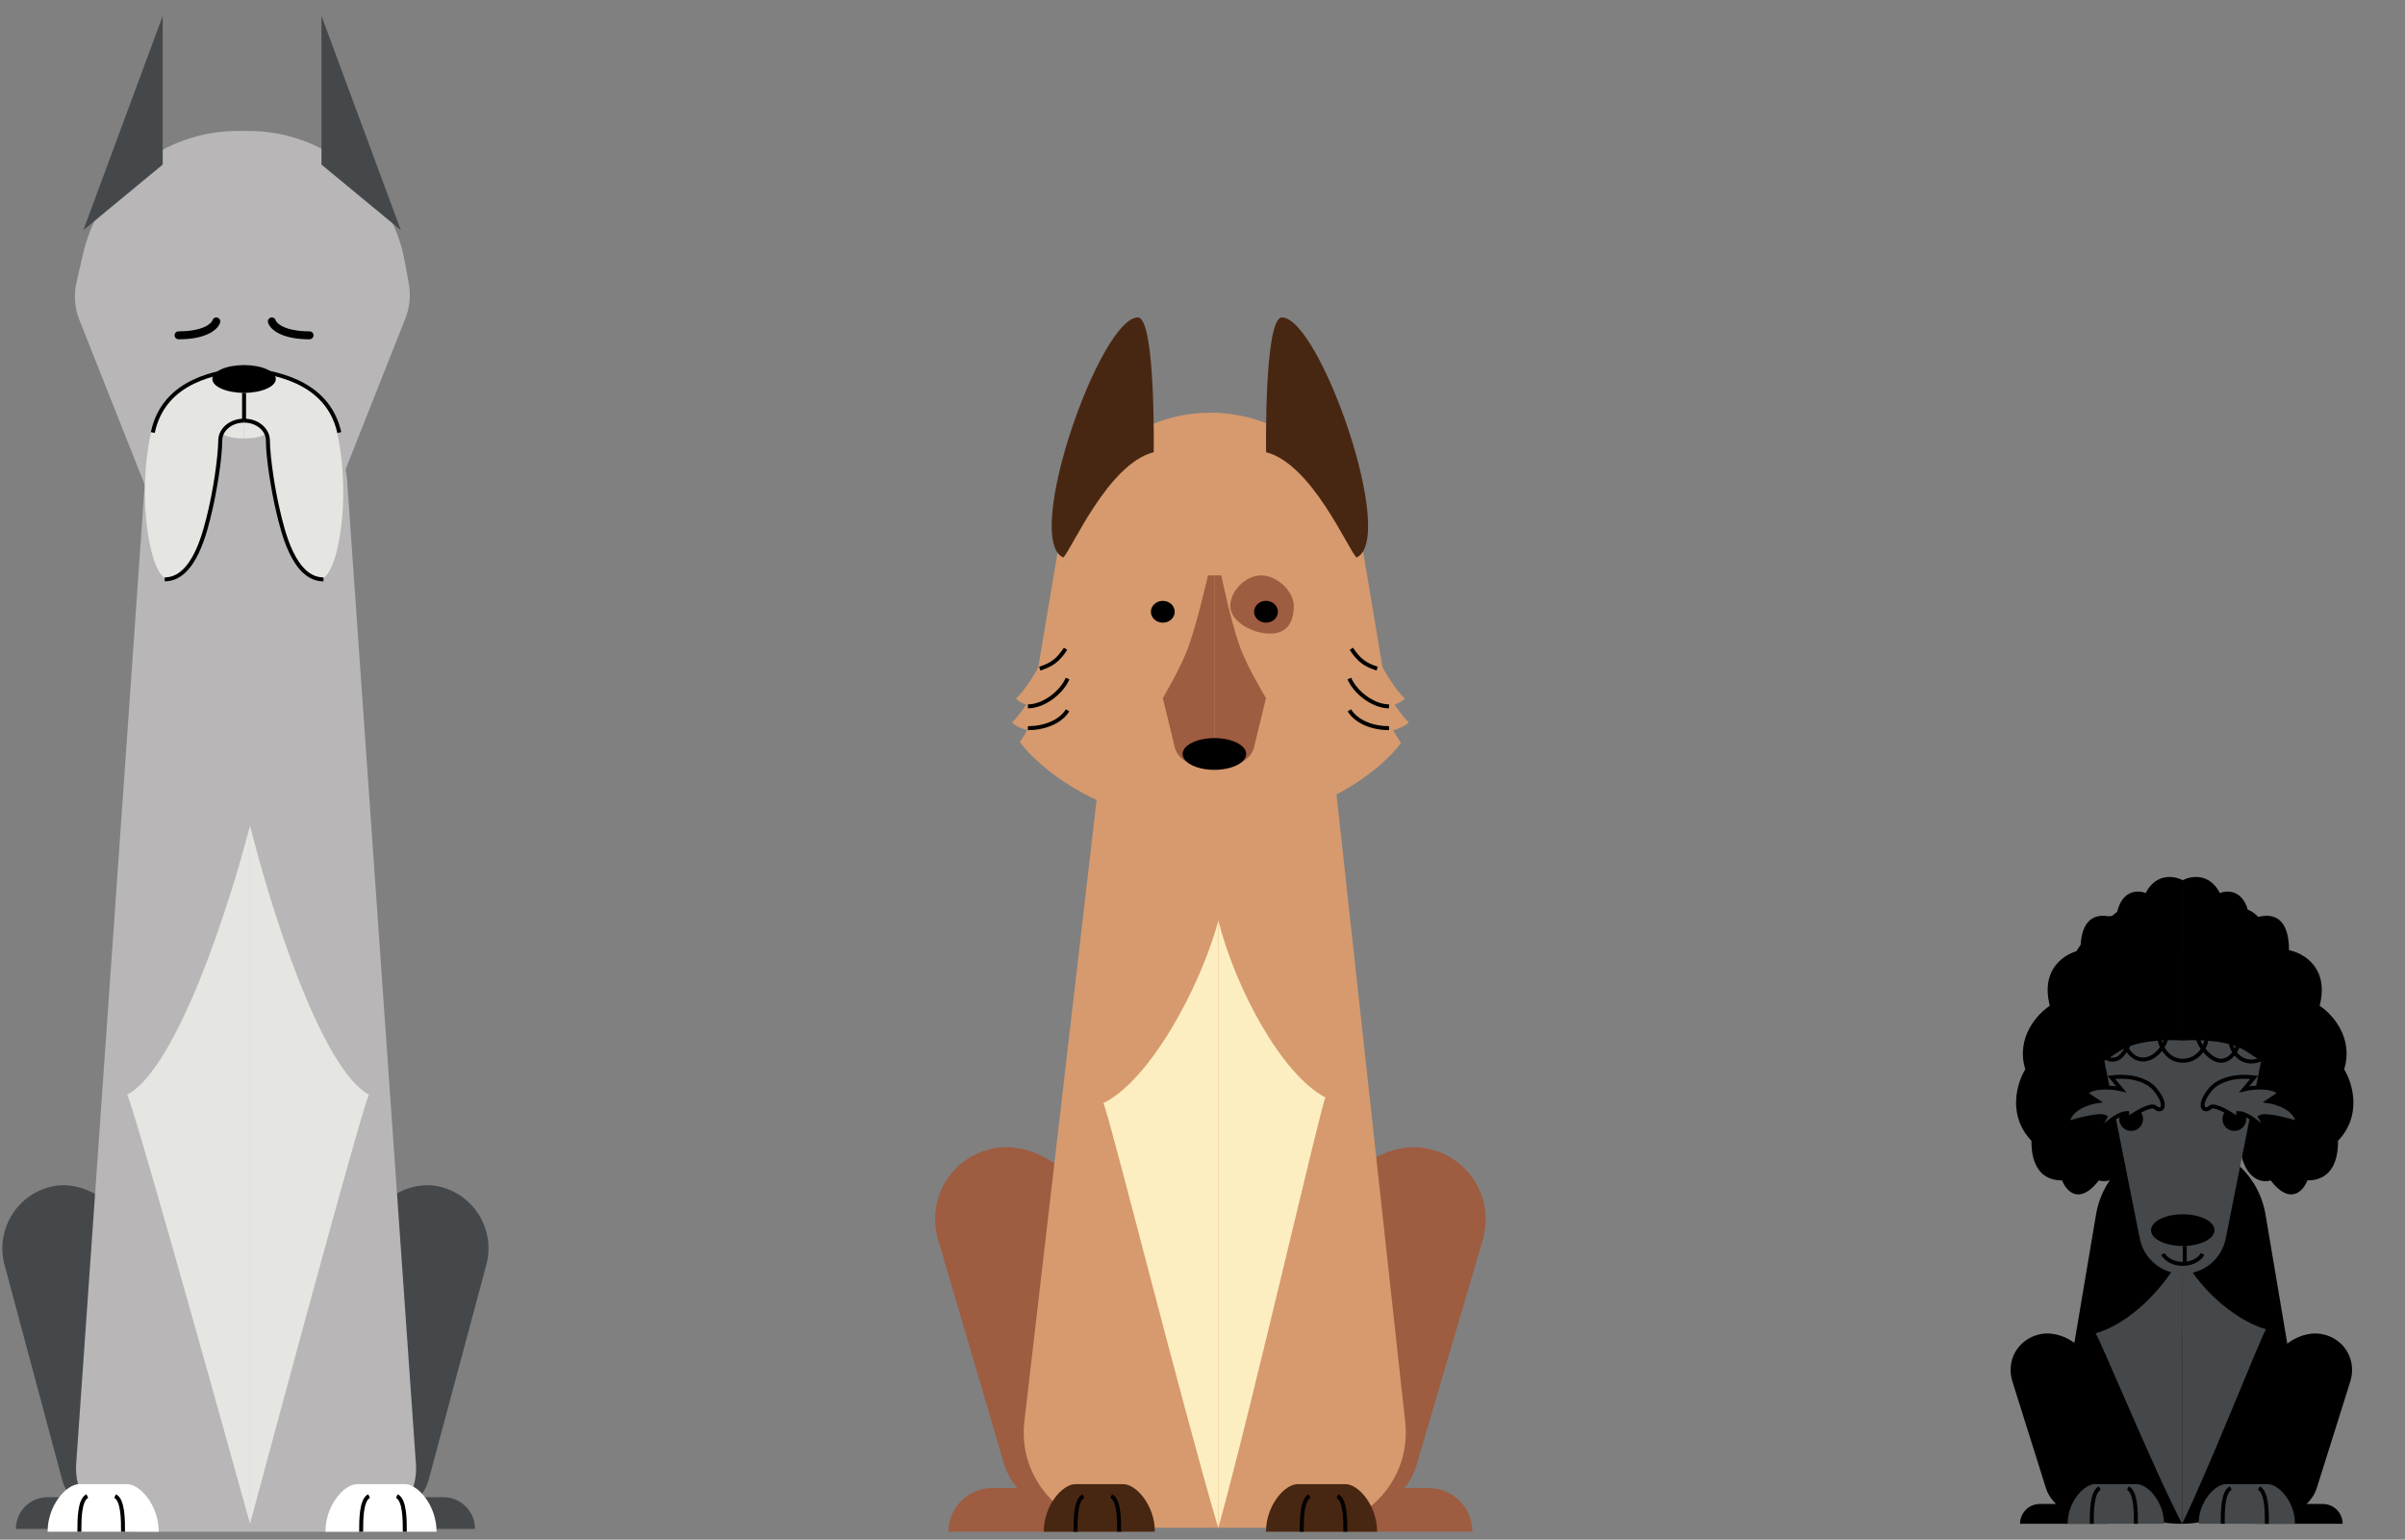 <svg width="606" height="388" viewBox="0 0 606 388" fill="none" xmlns="http://www.w3.org/2000/svg">
<rect x="0" y="0" width="606" height="388" fill="#808080" stroke="none"/>
<path d="M239 386C239 379.925 243.925 375 250 375H283V386H239V386Z" fill="#9E5C40"/>
<rect width="38.337" height="97.3" rx="19.169" transform="matrix(0.971 -0.237 0.282 0.959 231 294.096)" fill="#9E5C40"/>
<path d="M371 386C371 379.925 366.075 375 360 375H327V386H371V386Z" fill="#9E5C40"/>
<rect width="38.524" height="97.773" rx="19.262" transform="matrix(-0.971 -0.237 -0.282 0.959 379 294.14)" fill="#9E5C40"/>
<path d="M278.593 182.013C280.25 167.755 292.327 157 306.681 157V157C321.107 157 333.22 167.859 334.791 182.199L354.086 358.387C355.641 372.592 344.517 385 330.228 385H281.951C267.598 385 256.454 372.486 258.112 358.229L278.593 182.013Z" fill="#D69A6E"/>
<path d="M278 278C289.632 272.305 302.32 249.168 307 232V385.147C297.745 353.873 278.651 277.643 278 278Z" fill="#FCEEC0"/>
<path d="M334 276.579C323.011 270.809 311.421 249.394 307 232V385C315.744 353.314 333.385 276.217 334 276.579Z" fill="#FCEEC0"/>
<path d="M283 374H271C267.686 374 263 379.373 263 386H291C291 379.373 286.314 374 283 374Z" fill="#482712"/>
<path d="M271 386C271 383 271 378 273 377" stroke="black"/>
<path d="M282 386C282 383 282 378 280 377" stroke="black"/>
<path d="M339 374H327C323.686 374 319 379.373 319 386H347C347 379.373 342.314 374 339 374Z" fill="#482712"/>
<path d="M328 386C328 383 328 378 330 377" stroke="black"/>
<path d="M339 386C339 383 339 378 337 377" stroke="black"/>
<circle cx="305" cy="142.4" r="38.4" fill="#D69A6E"/>
<path d="M305 104V208C287.688 208 273.734 201.447 265 194.801C263.092 193.35 261.433 191.893 260.043 190.5C258.815 189.269 257.796 188.087 257 187L259 183.75L267 136.145L305 104Z" fill="#D69A6E"/>
<path d="M305 208C329.436 208 347.182 195.194 353 187.25L351 184L343 136.145L305 104V208Z" fill="#D69A6E"/>
<path d="M255 182C256.6 180.8 260.833 174.667 261.5 172C262 176 262.3 183.2 261.5 184C260.7 184.8 256.167 183.5 255 182Z" fill="#D69A6E"/>
<path d="M353.994 176C352.394 174.8 348.161 168.667 347.494 166C346.994 170 346.694 177.2 347.494 178C348.294 178.8 352.827 177.5 353.994 176Z" fill="#D69A6E"/>
<path d="M354.994 182C353.394 180.8 349.161 174.667 348.494 172C347.994 176 347.694 183.2 348.494 184C349.294 184.8 353.827 183.5 354.994 182Z" fill="#D69A6E"/>
<path d="M256 176C257.6 174.8 261.833 168.667 262.5 166C263 170 263.3 177.2 262.5 178C261.7 178.8 257.167 177.5 256 176Z" fill="#D69A6E"/>
<path d="M269 171C267.5 174.5 263 178 259 178" stroke="black"/>
<path d="M268.5 163.5C266.5 166.5 265 167.5 262 168.5" stroke="black"/>
<path d="M269 179C267.167 182 263 183.5 259 183.5" stroke="black"/>
<path d="M340 171C341.5 174.5 346 178 350 178" stroke="black"/>
<path d="M340.5 163.5C342.5 166.5 344 167.5 347 168.5" stroke="black"/>
<path d="M340 179C341.833 182 346 183.5 350 183.5" stroke="black"/>
<path d="M310 152.696C310 156.309 314.757 159.238 319.081 159.623C324.675 160.12 326 156.309 326 152.696C326 149.083 321.844 145 317.784 145C313.724 145 310 149.083 310 152.696Z" fill="#9E5C40"/>
<ellipse cx="293" cy="154.167" rx="3" ry="2.75" fill="black"/>
<ellipse cx="319" cy="154.167" rx="3" ry="2.75" fill="black"/>
<path d="M300.968 192.789C304.658 193.753 305.86 191.181 306 189.774V145H304.375C304.375 145 301.884 156.002 299.657 162.454C297.703 168.117 293 175.909 293 175.909L295.935 187.966C296.075 189.172 297.277 191.824 300.968 192.789Z" fill="#9E5C40"/>
<path d="M311.032 192.789C307.342 193.753 306.14 191.181 306 189.774V145H307.733C307.733 145 309.986 155.978 312.234 162.454C314.192 168.093 319 175.909 319 175.909L316.065 187.966C315.925 189.172 314.723 191.824 311.032 192.789Z" fill="#9E5C40"/>
<ellipse cx="306" cy="190" rx="8" ry="4" fill="black"/>
<path d="M286.709 80C291.209 80 290.709 113.957 290.709 113.957C279.224 116.849 270.077 138.37 267.928 140.5C257.591 135.873 277.209 80 286.709 80Z" fill="#482712"/>
<path d="M323.017 80C318.517 80 319.017 113.957 319.017 113.957C330.502 116.849 339.648 138.37 341.797 140.5C352.135 135.873 332.517 80 323.017 80Z" fill="#482712"/>
<path d="M4 385.282C4 380.864 7.582 377.282 12 377.282H40V385.282H4V385.282Z" fill="#45484B"/>
<rect x="-3" y="303.282" width="32" height="88" rx="16" transform="rotate(-15 -3 303.282)" fill="#45484B"/>
<path d="M119.686 385.282C119.686 380.864 116.104 377.282 111.686 377.282H83.686V385.282H119.686V385.282Z" fill="#45484B"/>
<rect width="32" height="88" rx="16" transform="matrix(-0.966 -0.259 -0.259 0.966 126.686 303.282)" fill="#45484B"/>
<path d="M36.55 120.883C37.137 112.501 44.108 106 52.511 106H71.489C79.892 106 86.863 112.501 87.45 120.883L104.802 368.883C105.45 378.137 98.118 386 88.841 386H35.159C25.882 386 18.55 378.137 19.198 368.883L36.55 120.883Z" fill="#B8B6B7"/>
<path d="M32 275.879C44.617 269.285 57.924 227.879 63 208V384C52.961 347.787 32.706 275.466 32 275.879Z" fill="#E5E5E2"/>
<path d="M93 275.879C80.79 269.285 67.912 227.879 63 208V384C72.715 347.787 92.317 275.466 93 275.879Z" fill="#E5E5E2"/>
<path d="M32 374H20C16.686 374 12 379.373 12 386H40C40 379.373 35.314 374 32 374Z" fill="white"/>
<path d="M20 386C20 383 20 378 22 377" stroke="black"/>
<path d="M31 386C31 383 31 378 29 377" stroke="black"/>
<path d="M102 374H90C86.686 374 82 379.373 82 386H110C110 379.373 105.314 374 102 374Z" fill="white"/>
<path d="M91 386C91 383 91 378 93 377" stroke="black"/>
<path d="M102 386C102 383 102 378 100 377" stroke="black"/>
<path d="M20.894 64.086C25.052 45.898 41.231 33 59.888 33H62.626C81.953 33 98.516 46.82 101.978 65.835L103.009 71.496C103.545 74.44 103.245 77.475 102.143 80.256L85.665 121.841C82.04 130.991 73.195 137 63.353 137H58.647C48.805 137 39.961 130.991 36.335 121.841L20 80.618C18.809 77.61 18.557 74.312 19.278 71.158L20.894 64.086Z" fill="#B8B6B7"/>
<path d="M21 58L41 4V41.476L21 58Z" fill="#45484B"/>
<path d="M101 58L81 4V41.476L101 58Z" fill="#45484B"/>
<path fill-rule="evenodd" clip-rule="evenodd" d="M54.775 80.038C55.306 80.19 55.613 80.744 55.462 81.275C55.188 82.231 54.241 83.286 52.616 84.085C50.96 84.899 48.508 85.5 45 85.5C44.448 85.5 44 85.052 44 84.5C44 83.948 44.448 83.5 45 83.5C48.292 83.5 50.423 82.934 51.734 82.29C53.076 81.63 53.478 80.936 53.538 80.725C53.69 80.194 54.244 79.887 54.775 80.038Z" fill="black"/>
<path fill-rule="evenodd" clip-rule="evenodd" d="M68.225 80.038C67.694 80.19 67.387 80.744 67.538 81.275C67.812 82.231 68.759 83.286 70.384 84.085C72.04 84.899 74.492 85.5 78 85.5C78.552 85.5 79 85.052 79 84.5C79 83.948 78.552 83.5 78 83.5C74.708 83.5 72.577 82.934 71.266 82.29C69.924 81.63 69.522 80.936 69.462 80.725C69.31 80.194 68.756 79.887 68.225 80.038Z" fill="black"/>
<path d="M38.011 109.183C40.967 95.558 54.902 93.72 61.5 93V110.479C57.587 110.479 56.732 109.663 55.5 109.183C54.18 110.863 54.232 146 42.492 146C38.011 146 34.316 126.215 38.011 109.183Z" fill="#E5E5E2"/>
<path d="M84.989 109.183C82.033 95.558 68.098 93.72 61.5 93V110.479C65.413 110.479 66.268 109.663 67.5 109.183C68.82 110.863 68.768 146 80.507 146C84.989 146 88.683 126.215 84.989 109.183Z" fill="#E5E5E2"/>
<path d="M61.5 93C55.177 93.709 41.333 95.575 38.5 109" stroke="black"/>
<path d="M61.5 99V106" stroke="black"/>
<path d="M55.5 111C55.5 108.239 58.186 106 61.5 106" stroke="black"/>
<path d="M67.5 111C67.5 108.239 64.814 106 61.5 106" stroke="black"/>
<path d="M61.5 93C68.242 93.709 82.48 95.575 85.5 109" stroke="black"/>
<path d="M55.5 111C55.5 115.73 54 124.243 53 128.5C51.784 133.677 49.026 146 41.5 146" stroke="black"/>
<path d="M67.5 111C67.5 115.73 69 124.243 70 128.5C71.216 133.677 73.974 146 81.5 146" stroke="black"/>
<ellipse cx="61.5" cy="95.5" rx="8" ry="3.5" fill="black"/>
<path d="M509 384C509 381.239 511.238 379 514 379H531V384H509V384Z" fill="black"/>
<rect width="20.223" height="48.48" rx="10.111" transform="matrix(0.975 -0.223 0.3 0.954 504.047 338.507)" fill="black"/>
<path d="M590.289 384C590.289 381.239 588.05 379 585.289 379H568.289V384H590.289V384Z" fill="black"/>
<rect width="20.223" height="48.48" rx="10.111" transform="matrix(-0.975 -0.223 -0.3 0.954 595.241 338.507)" fill="black"/>
<path d="M528.149 306.051C529.907 295.629 538.932 288 549.5 288V288C560.068 288 569.093 295.629 570.851 306.051L578.261 349.981C581.263 367.776 567.547 384 549.5 384V384C531.453 384 517.737 367.776 520.739 349.981L528.149 306.051Z" fill="black"/>
<path d="M528 336C537.14 333.471 546.109 323.623 549.786 316L549.846 384C542.574 370.114 528.511 335.842 528 336Z" fill="#45484B"/>
<path d="M571 335C562.365 332.438 553.259 323.723 549.786 316L549.846 384C556.716 369.931 570.517 334.839 571 335Z" fill="#45484B"/>
<path d="M538.344 374H527.938C525.064 374 521 378.477 521 384H545.281C545.281 378.477 541.218 374 538.344 374Z" fill="#45484B"/>
<path d="M527.07 384C527.07 381 527.07 376 529.094 375" stroke="black"/>
<path d="M538.199 384C538.199 381 538.199 376 536.176 375" stroke="black"/>
<path d="M571.344 374H560.938C558.064 374 554 378.477 554 384H578.281C578.281 378.477 574.218 374 571.344 374Z" fill="#45484B"/>
<path d="M560.07 384C560.07 381 560.07 376 562.094 375" stroke="black"/>
<path d="M571.199 384C571.199 381 571.199 376 569.176 375" stroke="black"/>
<path d="M524.226 239.457C524.226 231.456 528.04 230.047 531.969 231.068C537.47 225.453 541.865 232.521 541.214 237.46C544.921 239.061 544.936 248.69 541.214 249.459C543.685 254.26 542.244 258.127 541.214 259.46C542.45 264.261 540.7 266.795 539.67 267.461C540.906 272.262 539.155 276.129 538.126 277.463C540.597 285.464 538.126 288.798 536.582 289.465C535.346 297.466 530.919 298.132 528.86 297.466C523.918 303.867 520.624 300.133 519.594 297.466C511.873 297.466 511.873 289.465 511.873 287.464C505.695 281.063 508.269 272.796 510.328 269.462C507.857 261.461 513.416 255.46 516.505 253.459C514.034 243.858 520.623 240.124 524.226 239.457Z" fill="black"/>
<path d="M576.774 239.457C576.774 231.456 572.96 230.047 569.031 231.068C563.53 225.453 559.135 232.521 559.786 237.46C556.079 239.061 556.064 248.69 559.786 249.459C557.315 254.26 558.756 258.127 559.786 259.46C558.55 264.261 560.3 266.795 561.33 267.461C560.094 272.262 561.845 276.129 562.874 277.463C560.403 285.464 562.874 288.798 564.418 289.465C565.654 297.466 570.081 298.132 572.14 297.466C577.082 303.867 580.376 300.133 581.406 297.466C589.127 297.466 589.127 289.465 589.127 287.464C595.305 281.063 592.731 272.796 590.672 269.462C593.143 261.461 587.584 255.46 584.495 253.459C586.966 243.858 580.377 240.124 576.774 239.457Z" fill="black"/>
<path d="M529.887 265.518C527.358 252.831 537.064 241 550 241V241C562.936 241 572.642 252.831 570.113 265.518L560.823 312.122C559.794 317.283 555.263 321 550 321V321C544.737 321 540.206 317.283 539.177 312.122L529.887 265.518Z" fill="#45484B"/>
<path d="M540.645 225.049C543.318 219.878 547.995 220.74 550 221.817V262.215C550 262.215 542.775 261.599 537 263.5C532.378 265.021 529.689 269.41 526 267.5C523.103 266 522.603 262.215 522.603 262.215C517.792 260.922 518.817 255.751 519.931 253.327C517.792 248.803 520.821 246.056 522.603 245.248C521.534 240.077 524.831 237.168 526.613 236.36C526.613 231.836 531.067 230.705 533.295 230.705C534.364 224.241 538.64 224.241 540.645 225.049Z" fill="black"/>
<path d="M559.355 225.049C556.682 219.878 552.005 220.74 550 221.817V262.215C550 262.215 557.225 261.599 563 263.5C567.622 265.021 570.311 269.41 574 267.5C576.897 266 577.397 262.215 577.397 262.215C582.208 260.922 581.183 255.751 580.069 253.327C582.208 248.803 579.179 246.056 577.397 245.248C578.466 240.077 575.169 237.168 573.387 236.36C573.387 231.836 568.933 230.705 566.705 230.705C565.636 224.241 561.36 224.241 559.355 225.049Z" fill="black"/>
<path d="M536.184 238C533.591 241.935 527.784 249.403 528.006 257.798C528.284 268.291 532.61 267.484 533.999 266.5C535.914 265.144 538.437 259.765 536.499 259.765C533.863 259.765 535.368 267.197 540.225 266.979C544.671 266.78 547.635 259.5 544.999 259.5C542.776 259.5 544.442 267.307 549.999 267.307C555.557 267.307 557.445 260.093 554.673 260.093C551.901 260.093 555.896 267.307 559.675 267.307C563.558 267.307 565.722 260.093 563.499 260.093C560.258 260.093 562.451 268.9 568.751 267.307C573.937 265.996 574.243 251.407 563.499 238" stroke="black"/>
<ellipse cx="550" cy="310" rx="8" ry="4" fill="black"/>
<line x1="550.5" y1="314" x2="550.5" y2="318" stroke="black"/>
<path d="M555 316C554.5 317 552.8 318.5 550 318.5" stroke="black"/>
<path d="M545 316C545.5 317 547.2 318.5 550 318.5" stroke="black"/>
<circle cx="537" cy="282" r="3" fill="black"/>
<circle cx="563" cy="282" r="3" fill="black"/>
<path d="M532 271.5C538.4 270.7 542 273.167 543 274.5C546.6 278.9 544.5 280.5 543 279C541.8 278.2 537.833 280.667 536 282V280.5C533.6 280.5 530.333 283.5 529 285C529 284.2 530 282.333 530.5 281.5C529.3 280.7 523.667 282.167 521 283C521.4 279.4 526.167 277.833 528.5 277.5L525.5 275.5C527.5 273.5 532.333 274 534.5 274.5L532 271.5Z" fill="#45484B" stroke="black"/>
<path d="M567.988 271.5C561.588 270.7 557.988 273.167 556.988 274.5C553.388 278.9 555.488 280.5 556.988 279C558.188 278.2 562.154 280.667 563.988 282V280.5C566.388 280.5 569.654 283.5 570.988 285C570.988 284.2 569.988 282.333 569.488 281.5C570.688 280.7 576.321 282.167 578.988 283C578.588 279.4 573.821 277.833 571.488 277.5L574.488 275.5C572.488 273.5 567.654 274 565.488 274.5L567.988 271.5Z" fill="#45484B" stroke="black"/>
</svg>
